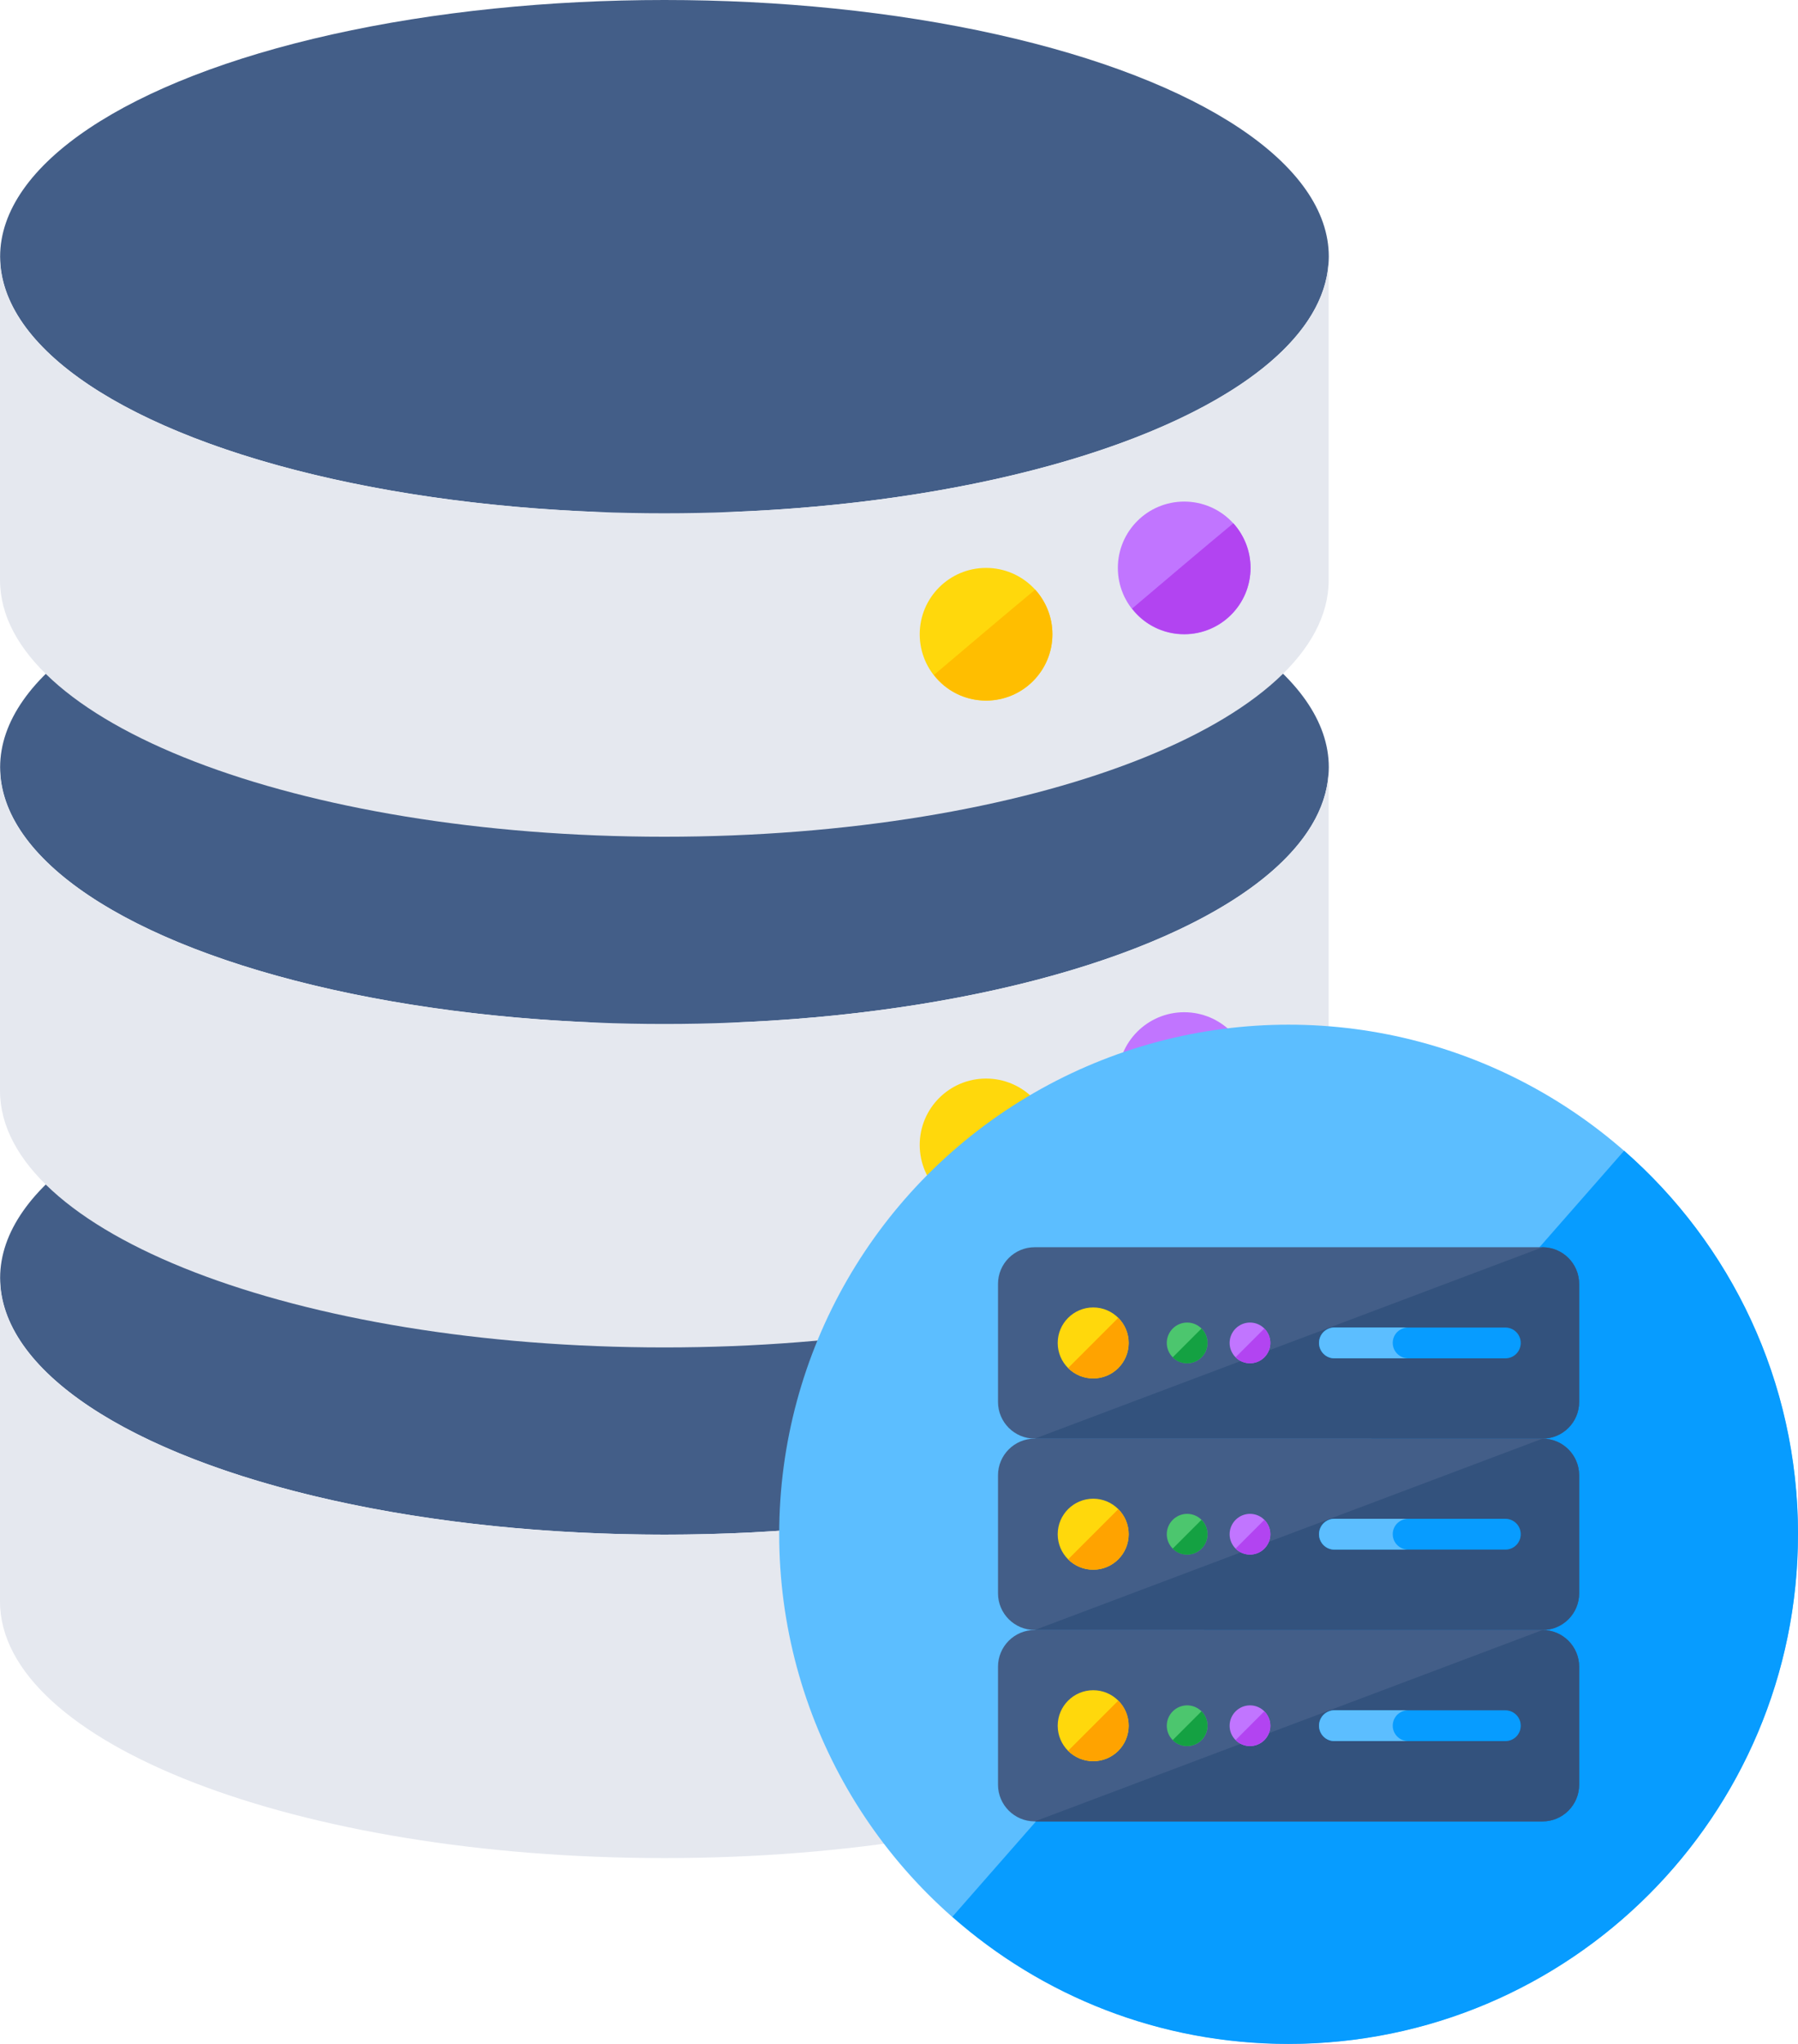 <?xml version="1.0" encoding="UTF-8"?>
<svg id="uuid-c24be53a-44a8-44e8-bd0c-f6b7a09c83a2" data-name="圖層 2" xmlns="http://www.w3.org/2000/svg" viewBox="0 0 432.22 491.16">
  <g id="uuid-a22b0a40-e485-4757-9b07-49e7186a7554" data-name="圖層 1">
    <g>
      <g>
        <g>
          <ellipse cx="159.73" cy="307.1" rx="159.7" ry="61.67" style="fill: #435e88; stroke-width: 0px;"/>
          <path d="m319.4,307.1v77.73c0,34.03-71.47,61.67-159.7,61.67S0,418.86,0,384.83v-77.73c0,34.03,71.53,61.67,159.7,61.67s159.7-27.64,159.7-61.67Z" style="fill: #e5e8ef; stroke-width: 0px;"/>
        </g>
        <g>
          <circle cx="284.67" cy="381.9" r="15.95" style="fill: #c175ff; stroke-width: 0px;"/>
          <path d="m300.61,381.87c0,8.81-7.13,15.94-15.94,15.94-5.1,0-9.65-2.38-12.52-6.15,7.27-6.16,16.92-14.34,24.33-20.49,2.52,2.8,4.13,6.57,4.13,10.7Z" style="fill: #b244f1; stroke-width: 0px;"/>
        </g>
        <g>
          <circle cx="237.04" cy="397.85" r="15.95" style="fill: #ffd80c; stroke-width: 0px;"/>
          <path d="m252.98,397.82c0,8.81-7.13,15.94-15.94,15.94-5.1,0-9.65-2.38-12.52-6.15,7.27-6.16,16.92-14.34,24.33-20.49,2.52,2.8,4.13,6.57,4.13,10.7Z" style="fill: #ffbe00; stroke-width: 0px;"/>
        </g>
      </g>
      <g>
        <g>
          <ellipse cx="159.73" cy="184.39" rx="159.7" ry="61.67" style="fill: #435e88; stroke-width: 0px;"/>
          <path d="m319.4,184.39v77.73c0,34.03-71.47,61.67-159.7,61.67S0,296.15,0,262.12v-77.73c0,34.03,71.53,61.67,159.7,61.67s159.7-27.64,159.7-61.67Z" style="fill: #e5e8ef; stroke-width: 0px;"/>
        </g>
        <g>
          <circle cx="284.67" cy="259.19" r="15.95" style="fill: #c175ff; stroke-width: 0px;"/>
          <path d="m300.61,259.16c0,8.81-7.13,15.94-15.94,15.94-5.1,0-9.65-2.38-12.52-6.15,7.27-6.16,16.92-14.34,24.33-20.49,2.52,2.8,4.13,6.57,4.13,10.7Z" style="fill: #b244f1; stroke-width: 0px;"/>
        </g>
        <g>
          <circle cx="237.04" cy="275.13" r="15.95" style="fill: #ffd80c; stroke-width: 0px;"/>
          <path d="m252.98,275.11c0,8.81-7.13,15.94-15.94,15.94-5.1,0-9.65-2.38-12.52-6.15,7.27-6.16,16.92-14.34,24.33-20.49,2.52,2.8,4.13,6.57,4.13,10.7Z" style="fill: #ffbe00; stroke-width: 0px;"/>
        </g>
      </g>
      <g>
        <g>
          <ellipse cx="159.73" cy="61.67" rx="159.7" ry="61.67" style="fill: #435e88; stroke-width: 0px;"/>
          <path d="m319.4,61.67v77.73c0,34.03-71.47,61.67-159.7,61.67S0,173.43,0,139.41V61.67c0,34.03,71.53,61.67,159.7,61.67s159.7-27.64,159.7-61.67Z" style="fill: #e5e8ef; stroke-width: 0px;"/>
        </g>
        <g>
          <circle cx="284.67" cy="136.48" r="15.95" style="fill: #c175ff; stroke-width: 0px;"/>
          <path d="m300.61,136.44c0,8.81-7.13,15.94-15.94,15.94-5.1,0-9.65-2.38-12.52-6.15,7.27-6.16,16.92-14.34,24.33-20.49,2.52,2.8,4.13,6.57,4.13,10.7Z" style="fill: #b244f1; stroke-width: 0px;"/>
        </g>
        <g>
          <circle cx="237.04" cy="152.42" r="15.95" style="fill: #ffd80c; stroke-width: 0px;"/>
          <path d="m252.98,152.39c0,8.81-7.13,15.94-15.94,15.94-5.1,0-9.65-2.38-12.52-6.15,7.27-6.16,16.92-14.34,24.33-20.49,2.52,2.8,4.13,6.57,4.13,10.7Z" style="fill: #ffbe00; stroke-width: 0px;"/>
        </g>
      </g>
    </g>
    <g>
      <g>
        <circle cx="309.76" cy="368.68" r="122.45" style="fill: #5cbeff; stroke-width: 0px;"/>
        <path d="m432.22,368.66c0,67.61-54.8,122.5-122.5,122.5-31.01,0-59.28-11.53-80.78-30.56l161.48-184.08c25.62,22.41,41.81,55.35,41.81,92.13Z" style="fill: #079cff; stroke-width: 0px;"/>
      </g>
      <g>
        <g>
          <g>
            <g>
              <path d="m379.62,400.51v28.35c0,4.87-3.95,8.82-8.82,8.82h-122.07c-4.87,0-8.82-3.95-8.82-8.82v-28.35c0-4.87,3.95-8.82,8.82-8.82h122.07c4.87,0,8.82,3.95,8.82,8.82Z" style="fill: #435e88; stroke-width: 0px;"/>
              <path d="m379.61,400.52v28.34c0,4.89-3.94,8.83-8.81,8.83h-122.06l122.06-45.99c4.87,0,8.81,3.94,8.81,8.83Z" style="fill: #33527d; stroke-width: 0px;"/>
            </g>
            <g>
              <path d="m379.62,354.52v28.35c0,4.87-3.95,8.82-8.82,8.82h-122.07c-4.87,0-8.82-3.95-8.82-8.82v-28.35c0-4.87,3.95-8.82,8.82-8.82h122.07c4.87,0,8.82,3.95,8.82,8.82Z" style="fill: #435e88; stroke-width: 0px;"/>
              <path d="m379.61,354.53v28.34c0,4.89-3.94,8.83-8.81,8.83h-122.06l122.06-45.99c4.87,0,8.81,3.94,8.81,8.83Z" style="fill: #33527d; stroke-width: 0px;"/>
            </g>
          </g>
          <g>
            <path d="m271.32,414.7c0,4.71-3.81,8.52-8.52,8.52s-8.54-3.81-8.54-8.52,3.83-8.54,8.54-8.54,8.52,3.83,8.52,8.54Z" style="fill: #ffd80c; stroke-width: 0px;"/>
            <path d="m268.82,420.73c-3.35,3.32-8.72,3.32-12.07,0l12.07-12.07c3.35,3.32,3.32,8.74,0,12.07Z" style="fill: #ffa300; stroke-width: 0px;"/>
            <g>
              <path d="m290.26,414.7c0,2.7-2.18,4.88-4.88,4.88s-4.9-2.18-4.9-4.88,2.2-4.9,4.9-4.9,4.88,2.2,4.88,4.9Z" style="fill: #4cc66e; stroke-width: 0px;"/>
              <path d="m288.82,418.15c-1.92,1.91-5,1.91-6.92,0l6.92-6.92c1.92,1.91,1.91,5.01,0,6.92Z" style="fill: #14a142; stroke-width: 0px;"/>
            </g>
            <g>
              <path d="m305.37,414.7c0,2.7-2.18,4.88-4.88,4.88s-4.9-2.18-4.9-4.88,2.2-4.9,4.9-4.9,4.88,2.2,4.88,4.9Z" style="fill: #c175ff; stroke-width: 0px;"/>
              <path d="m303.93,418.15c-1.92,1.91-5,1.91-6.92,0l6.92-6.92c1.92,1.91,1.91,5.01,0,6.92Z" style="fill: #b244f1; stroke-width: 0px;"/>
            </g>
            <path d="m365.57,414.69c0,1.02-.41,1.94-1.08,2.62-.67.67-1.59,1.08-2.62,1.08h-41.1c-2.04,0-3.7-1.65-3.7-3.7,0-1.02.41-1.94,1.08-2.62.67-.67,1.59-1.08,2.62-1.08h41.1c2.04,0,3.7,1.65,3.7,3.7Z" style="fill: #079cff; stroke-width: 0px;"/>
            <path d="m338.5,418.38h-17.74c-2.04,0-3.67-1.66-3.67-3.7,0-1.02.41-1.95,1.08-2.62.67-.64,1.57-1.08,2.59-1.08h17.74c-1.02,0-1.95.44-2.62,1.08-.67.67-1.08,1.6-1.08,2.62,0,2.04,1.66,3.7,3.7,3.7Z" style="fill: #5cbeff; stroke-width: 0px;"/>
          </g>
          <g>
            <path d="m271.32,368.68c0,4.71-3.81,8.52-8.52,8.52s-8.54-3.81-8.54-8.52,3.83-8.54,8.54-8.54,8.52,3.83,8.52,8.54Z" style="fill: #ffd80c; stroke-width: 0px;"/>
            <path d="m268.82,374.72c-3.35,3.32-8.72,3.32-12.07,0l12.07-12.07c3.35,3.32,3.32,8.74,0,12.07Z" style="fill: #ffa300; stroke-width: 0px;"/>
            <g>
              <path d="m290.26,368.68c0,2.7-2.18,4.88-4.88,4.88s-4.9-2.18-4.9-4.88,2.2-4.9,4.9-4.9,4.88,2.2,4.88,4.9Z" style="fill: #4cc66e; stroke-width: 0px;"/>
              <path d="m288.82,372.14c-1.92,1.91-5,1.91-6.92,0l6.92-6.92c1.92,1.91,1.91,5.01,0,6.92Z" style="fill: #14a142; stroke-width: 0px;"/>
            </g>
            <g>
              <path d="m305.37,368.68c0,2.7-2.18,4.88-4.88,4.88s-4.9-2.18-4.9-4.88,2.2-4.9,4.9-4.9,4.88,2.2,4.88,4.9Z" style="fill: #c175ff; stroke-width: 0px;"/>
              <path d="m303.93,372.14c-1.92,1.91-5,1.91-6.92,0l6.92-6.92c1.92,1.91,1.91,5.01,0,6.92Z" style="fill: #b244f1; stroke-width: 0px;"/>
            </g>
            <path d="m365.57,368.67c0,1.02-.41,1.94-1.08,2.62-.67.67-1.59,1.08-2.62,1.08h-41.1c-2.04,0-3.7-1.65-3.7-3.7,0-1.02.41-1.94,1.08-2.62.67-.67,1.59-1.08,2.62-1.08h41.1c2.04,0,3.7,1.65,3.7,3.7Z" style="fill: #079cff; stroke-width: 0px;"/>
            <path d="m338.5,372.37h-17.74c-2.04,0-3.67-1.66-3.67-3.7,0-1.02.41-1.95,1.08-2.62.67-.64,1.57-1.08,2.59-1.08h17.74c-1.02,0-1.95.44-2.62,1.08-.67.67-1.08,1.6-1.08,2.62,0,2.04,1.66,3.7,3.7,3.7Z" style="fill: #5cbeff; stroke-width: 0px;"/>
          </g>
        </g>
        <g>
          <g>
            <path d="m379.62,308.53v28.35c0,4.87-3.95,8.82-8.82,8.82h-122.07c-4.87,0-8.82-3.95-8.82-8.82v-28.35c0-4.87,3.95-8.82,8.82-8.82h122.07c4.87,0,8.82,3.95,8.82,8.82Z" style="fill: #435e88; stroke-width: 0px;"/>
            <path d="m379.61,308.54v28.34c0,4.89-3.94,8.83-8.81,8.83h-122.06l122.06-45.99c4.87,0,8.81,3.94,8.81,8.83Z" style="fill: #33527d; stroke-width: 0px;"/>
          </g>
          <g>
            <path d="m271.32,322.72c0,4.71-3.81,8.52-8.52,8.52s-8.54-3.81-8.54-8.52,3.83-8.54,8.54-8.54,8.52,3.83,8.52,8.54Z" style="fill: #ffd80c; stroke-width: 0px;"/>
            <path d="m268.82,328.75c-3.35,3.32-8.72,3.32-12.07,0l12.07-12.07c3.35,3.32,3.32,8.74,0,12.07Z" style="fill: #ffa300; stroke-width: 0px;"/>
            <g>
              <path d="m290.26,322.71c0,2.7-2.18,4.88-4.88,4.88s-4.9-2.18-4.9-4.88,2.2-4.9,4.9-4.9,4.88,2.2,4.88,4.9Z" style="fill: #4cc66e; stroke-width: 0px;"/>
              <path d="m288.82,326.17c-1.92,1.91-5,1.91-6.92,0l6.92-6.92c1.92,1.91,1.91,5.01,0,6.92Z" style="fill: #14a142; stroke-width: 0px;"/>
            </g>
            <g>
              <path d="m305.37,322.71c0,2.7-2.18,4.88-4.88,4.88s-4.9-2.18-4.9-4.88,2.2-4.9,4.9-4.9,4.88,2.2,4.88,4.9Z" style="fill: #c175ff; stroke-width: 0px;"/>
              <path d="m303.93,326.17c-1.92,1.91-5,1.91-6.92,0l6.92-6.92c1.92,1.91,1.91,5.01,0,6.92Z" style="fill: #b244f1; stroke-width: 0px;"/>
            </g>
            <path d="m365.57,322.71c0,1.02-.41,1.94-1.08,2.62-.67.67-1.59,1.08-2.62,1.08h-41.1c-2.04,0-3.7-1.65-3.7-3.7,0-1.02.41-1.94,1.08-2.62.67-.67,1.59-1.08,2.62-1.08h41.1c2.04,0,3.7,1.65,3.7,3.7Z" style="fill: #079cff; stroke-width: 0px;"/>
            <path d="m338.5,326.4h-17.74c-2.04,0-3.67-1.66-3.67-3.7,0-1.02.41-1.95,1.08-2.62.67-.64,1.57-1.08,2.59-1.08h17.74c-1.02,0-1.95.44-2.62,1.08-.67.67-1.08,1.6-1.08,2.62,0,2.04,1.66,3.7,3.7,3.7Z" style="fill: #5cbeff; stroke-width: 0px;"/>
          </g>
        </g>
      </g>
    </g>
  </g>
</svg>